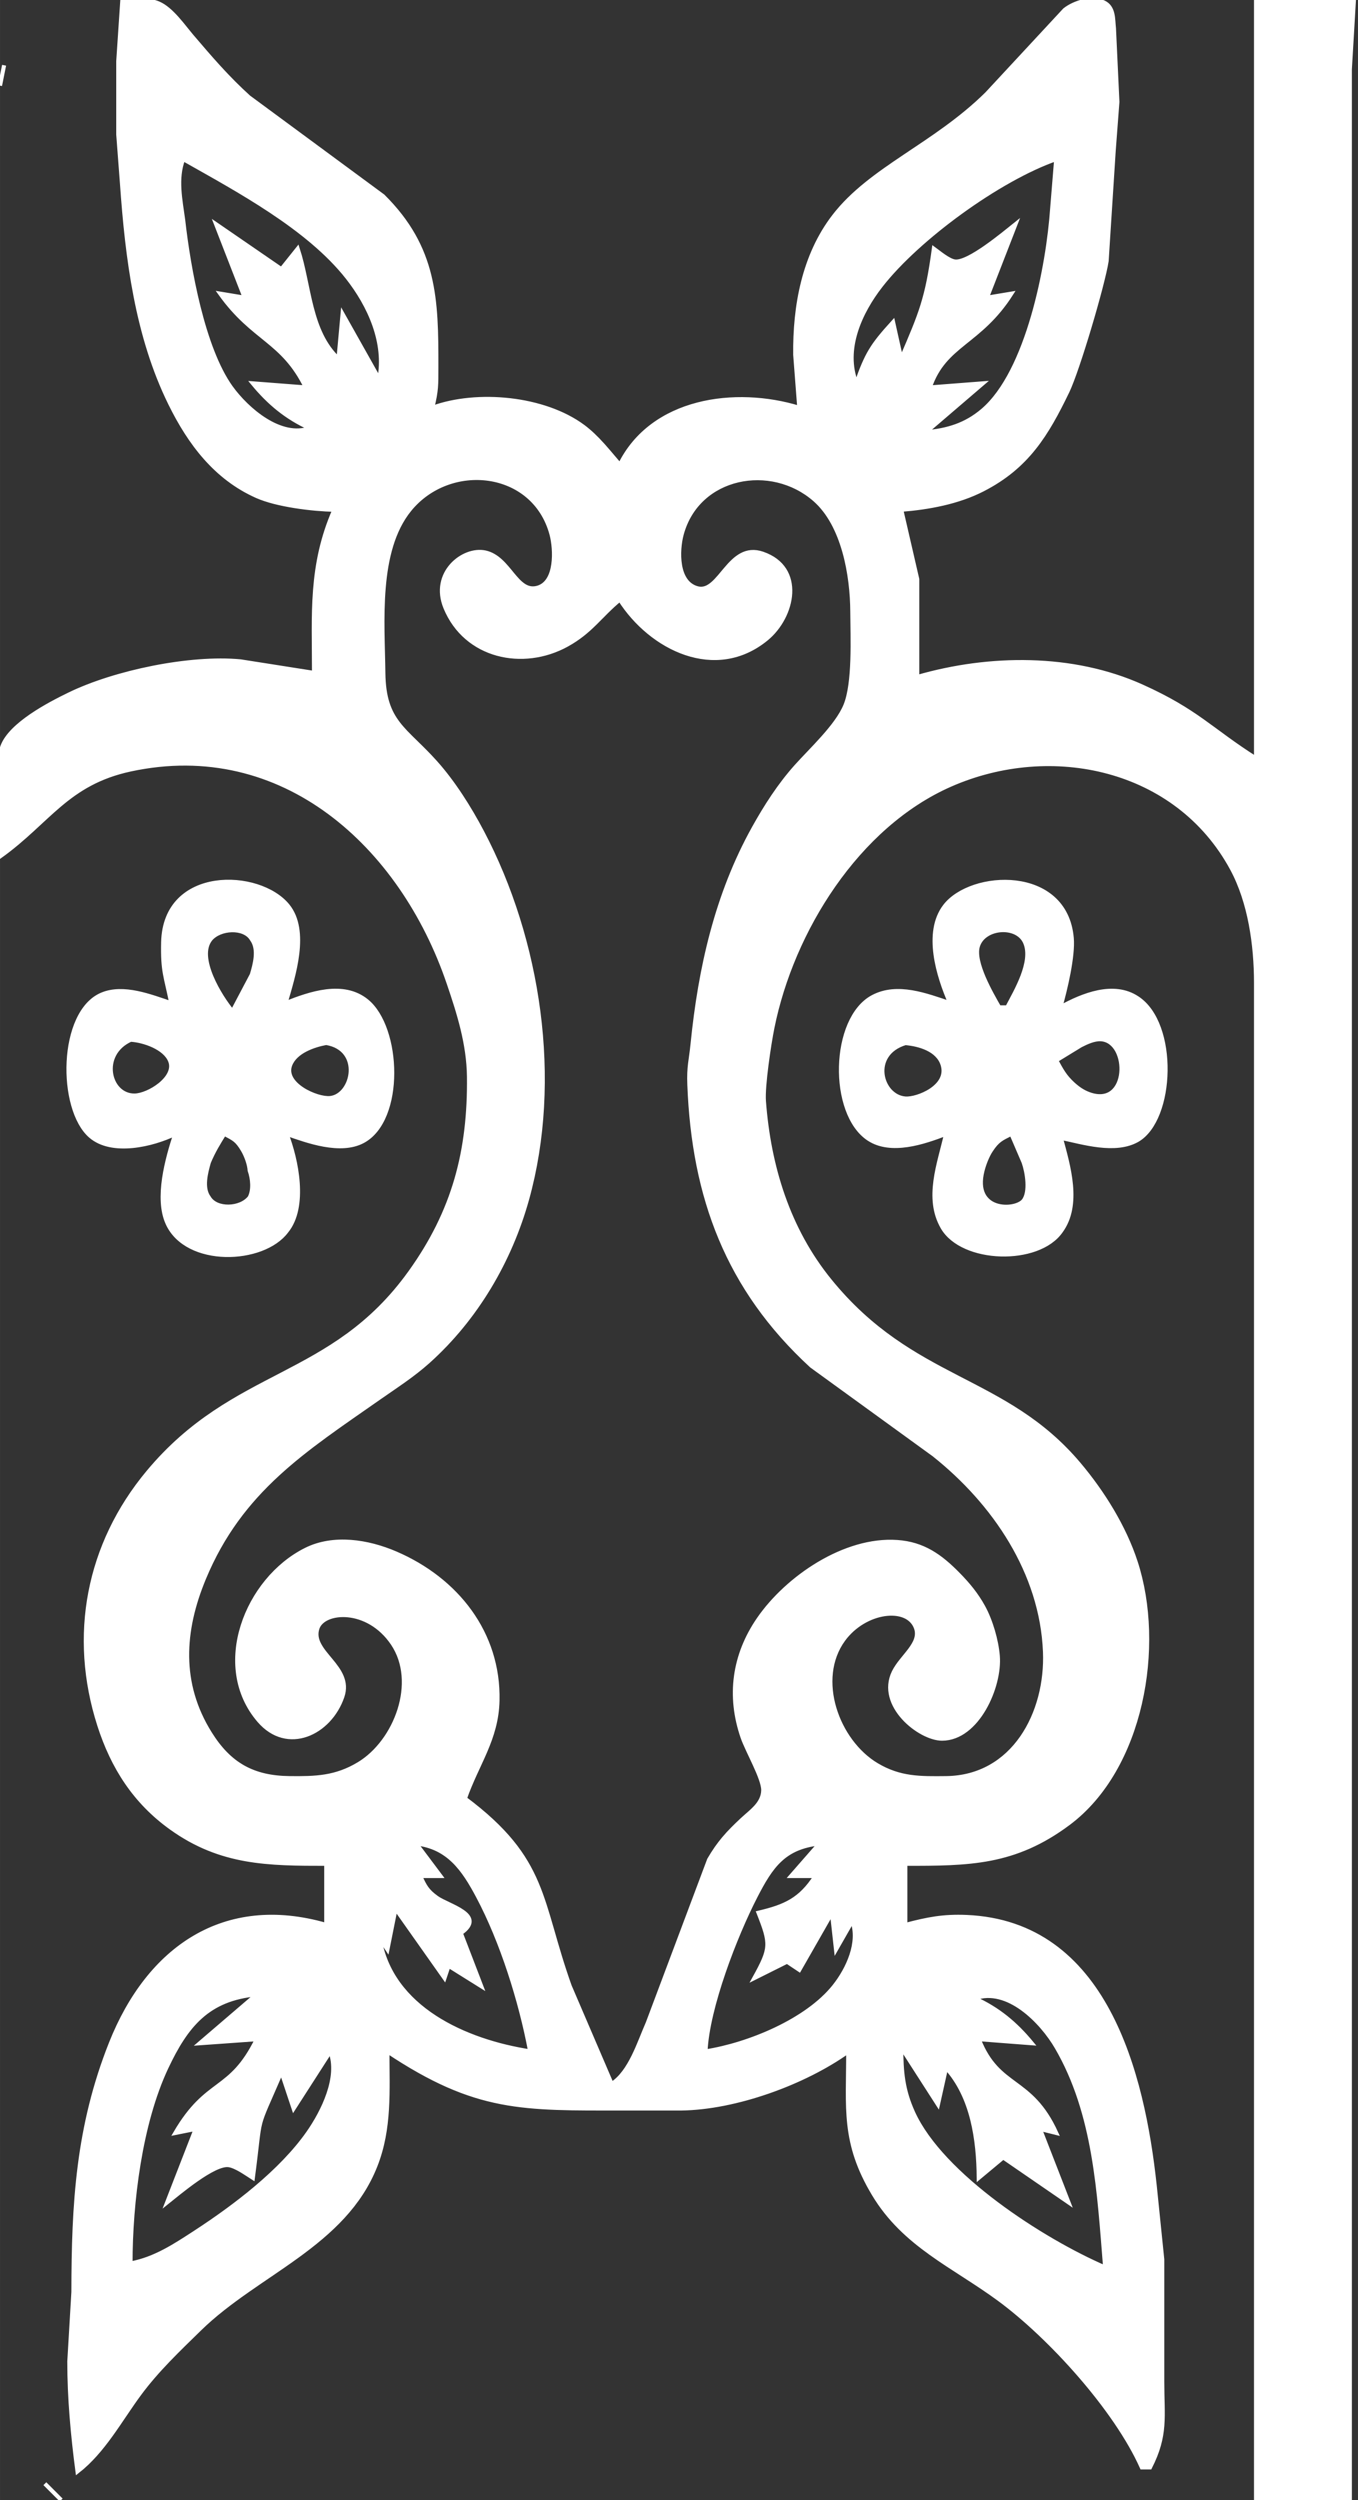 <?xml version="1.0" encoding="UTF-8" standalone="no"?>
<!DOCTYPE svg PUBLIC "-//W3C//DTD SVG 20010904//EN"
              "http://www.w3.org/TR/2001/REC-SVG-20010904/DTD/svg10.dtd">

<svg xmlns="http://www.w3.org/2000/svg"
     width="3.7in" height="6.811in"
     viewBox="0 0 333 613">
  <rect x="0" y="0" width="333" height="613" fill="#333333" stroke="none"/>
  <path id="Selection"
        fill="white" stroke="white" stroke-width="1"
        d="M 38.91,0.85
           C 42.10,2.25 44.87,6.35 47.13,9.00
             51.67,14.32 55.78,19.11 61.00,23.83
             61.00,23.83 93.91,48.09 93.91,48.09
             106.74,60.82 107.03,73.36 107.00,90.00
             106.99,94.40 107.06,95.64 106.00,100.00
             117.01,95.98 133.45,97.51 143.00,104.61
             146.50,107.22 149.16,110.72 152.00,114.00
             159.91,97.94 180.33,95.21 196.00,100.00
             196.00,100.00 195.00,87.00 195.00,87.00
             194.87,75.09 197.09,62.65 204.53,53.00
             213.56,41.28 229.19,35.65 242.00,23.00
             242.00,23.00 261.09,2.43 261.09,2.43
             263.46,0.57 267.81,-0.79 270.69,0.60
             273.17,1.80 272.90,4.66 273.16,7.00
             273.16,7.00 274.00,25.00 274.00,25.00
             274.00,25.00 273.09,37.00 273.09,37.00
             273.09,37.00 271.36,64.00 271.36,64.00
             270.48,69.74 264.29,90.72 261.74,96.00
             256.62,106.60 251.87,114.44 241.00,120.02
             234.89,123.15 227.79,124.45 221.00,125.00
             221.00,125.00 224.92,142.00 224.92,142.00
             224.92,142.00 224.92,166.00 224.92,166.00
             242.62,160.90 263.01,160.66 280.00,168.31
             293.53,174.41 296.84,178.92 308.00,186.00
             308.00,186.00 308.00,0.00 308.00,0.00
             308.00,0.00 332.00,0.00 332.00,0.00
             332.00,0.00 331.00,17.00 331.00,17.00
             331.00,17.00 331.00,613.00 331.00,613.00
             331.00,613.00 308.00,613.00 308.00,613.00
             308.00,613.00 308.00,241.00 308.00,241.00
             307.99,231.75 306.55,221.23 302.10,213.00
             288.61,188.07 257.79,181.52 233.00,192.44
             210.21,202.48 194.19,228.19 189.40,252.00
             188.60,255.97 187.04,266.25 187.32,270.00
             188.52,285.98 193.22,301.39 203.47,314.00
             223.80,339.02 246.26,337.31 264.56,359.00
             270.38,365.90 275.67,374.38 278.48,383.00
             285.19,403.56 280.04,433.61 262.00,447.08
             248.76,456.96 237.61,457.00 222.00,457.00
             222.00,457.00 222.00,472.00 222.00,472.00
             227.45,470.56 231.31,469.80 237.00,470.04
             271.03,471.48 280.20,508.30 283.16,536.00
             283.16,536.00 285.00,554.00 285.00,554.00
             285.00,554.00 285.00,584.00 285.00,584.00
             285.00,592.60 286.04,597.06 282.00,605.00
             282.00,605.00 280.00,605.00 280.00,605.00
             273.63,590.73 257.53,572.97 245.00,563.75
             233.73,555.47 221.76,550.51 214.26,538.00
             206.64,525.31 208.00,516.94 208.00,503.00
             197.20,510.72 180.36,516.84 167.00,517.00
             167.00,517.00 153.00,517.00 153.00,517.00
             128.13,517.00 116.81,517.53 95.00,503.00
             95.00,512.57 95.66,521.87 92.07,531.00
             84.43,550.44 63.08,557.28 49.00,571.01
             43.81,576.08 38.47,581.15 34.16,587.00
             29.38,593.48 25.41,600.99 19.00,606.00
             17.83,597.10 16.99,587.98 17.00,579.00
             17.00,579.00 18.00,562.00 18.00,562.00
             18.03,540.33 19.06,521.50 27.20,501.00
             36.46,477.70 55.01,464.78 80.00,472.00
             80.00,472.00 80.00,457.00 80.00,457.00
             65.83,457.00 54.18,456.94 42.00,448.21
             33.07,441.82 27.64,433.30 24.34,423.00
             17.33,401.12 21.55,378.73 36.32,361.00
             57.56,335.52 81.40,338.69 100.57,312.00
             111.33,297.02 115.21,282.24 115.00,264.00
             114.90,255.95 112.57,248.54 110.00,241.00
             98.53,207.32 69.44,180.62 32.00,188.67
             16.40,192.02 11.88,201.50 0.00,210.00
             0.00,210.00 0.00,190.00 0.00,190.00
             0.00,187.93 -0.11,184.92 0.60,183.00
             2.61,177.60 11.95,172.71 17.00,170.26
             28.16,164.83 46.62,160.98 59.00,162.17
             59.00,162.17 77.00,165.00 77.00,165.00
             77.00,150.61 76.02,138.66 82.00,125.00
             76.57,124.88 67.93,123.84 63.00,121.65
             52.90,117.17 46.50,108.63 41.76,99.00
             33.56,82.38 31.19,63.25 29.91,45.00
             29.91,45.00 29.00,33.00 29.00,33.00
             29.00,33.00 29.00,15.00 29.00,15.00
             29.00,15.00 30.00,0.00 30.00,0.00
             32.69,0.00 36.46,-0.22 38.91,0.85 Z
           M 0.00,21.00
           C 0.00,21.00 1.00,16.00 1.00,16.00
             1.00,16.00 0.00,21.00 0.00,21.00 Z
           M 44.92,54.00
           C 46.25,65.78 49.73,85.39 56.63,95.00
             60.55,100.44 68.84,107.61 76.00,105.00
             70.26,102.38 66.01,98.86 62.00,94.00
             62.00,94.00 75.00,95.00 75.00,95.00
             69.29,83.38 62.16,83.39 54.00,72.00
             54.00,72.00 60.00,73.00 60.00,73.00
             60.00,73.00 53.00,55.00 53.00,55.00
             53.00,55.00 69.00,66.00 69.00,66.00
             69.00,66.00 73.00,61.00 73.00,61.00
             75.96,70.10 75.82,81.26 83.00,88.00
             83.00,88.00 84.00,77.00 84.00,77.00
             84.00,77.00 93.00,93.00 93.00,93.00
             94.77,84.05 90.64,74.94 85.18,68.00
             75.57,55.80 58.37,46.61 44.92,39.00
             43.10,43.78 44.25,49.04 44.92,54.00 Z
           M 216.02,70.00
           C 210.90,76.55 206.70,85.69 210.00,94.00
             212.53,86.78 213.81,84.71 219.00,79.00
             219.00,79.00 221.00,88.00 221.00,88.00
             225.80,76.86 227.33,73.36 229.00,61.00
             230.31,61.95 232.61,63.92 234.17,64.12
             237.53,64.54 246.22,57.22 249.00,55.00
             249.00,55.00 242.00,73.00 242.00,73.00
             242.00,73.00 248.00,72.00 248.00,72.00
             240.20,84.26 231.65,84.31 228.00,95.00
             228.00,95.00 241.00,94.00 241.00,94.00
             241.00,94.00 227.00,106.00 227.00,106.00
             232.34,105.52 236.78,104.21 240.96,100.66
             252.09,91.21 257.06,65.19 258.02,51.00
             258.02,51.00 259.00,39.00 259.00,39.00
             244.97,43.90 225.08,58.38 216.02,70.00 Z
           M 139.00,158.10
           C 128.24,164.03 114.21,161.06 109.23,149.00
             105.73,140.53 113.58,134.30 118.99,135.47
             124.96,136.77 126.56,145.55 131.79,144.12
             136.58,142.81 136.22,134.68 135.24,131.00
             130.94,114.96 110.25,112.81 100.39,125.02
             92.24,135.11 93.85,152.60 94.00,165.00
             94.15,177.16 99.37,178.64 106.83,187.00
             111.23,191.93 115.14,198.15 118.22,204.00
             132.21,230.57 137.33,264.87 129.26,294.00
             125.06,309.13 116.73,323.30 105.00,333.83
             101.22,337.22 97.13,339.83 93.00,342.72
             74.76,355.49 59.04,365.29 50.02,387.00
             44.66,399.90 43.87,412.82 51.47,425.00
             56.26,432.70 62.07,435.89 71.00,436.00
             77.37,436.07 82.33,435.94 88.00,432.52
             97.10,427.03 102.67,412.47 96.30,403.00
             90.20,393.94 79.30,394.82 77.84,399.23
             75.88,405.17 86.48,408.61 83.95,416.00
             80.85,425.04 70.46,429.95 63.53,421.89
             52.05,408.56 60.45,387.27 75.00,380.00
             81.81,376.59 90.26,377.98 97.00,380.88
             111.93,387.29 122.37,400.45 121.99,417.00
             121.77,426.44 117.00,432.41 114.00,441.00
             134.12,456.05 132.19,465.98 139.70,487.00
             139.70,487.00 150.00,511.00 150.00,511.00
             154.58,508.06 156.70,500.88 158.86,496.00
             158.86,496.00 173.88,456.00 173.88,456.00
             176.30,451.83 178.50,449.44 182.00,446.17
             184.18,444.13 187.09,442.28 187.16,438.99
             187.22,436.11 183.24,429.31 182.10,426.00
             178.60,415.88 179.96,405.84 186.05,397.00
             193.04,386.86 207.16,377.20 220.00,378.10
             226.39,378.54 230.60,381.57 234.96,386.02
             237.40,388.50 239.41,390.94 241.10,394.00
             242.95,397.37 244.35,402.17 244.67,406.00
             245.31,413.49 239.69,426.32 231.00,426.32
             225.54,426.32 215.21,418.13 219.17,410.00
             221.08,406.09 226.03,403.03 224.60,399.13
             222.56,393.57 212.08,394.80 206.80,402.04
             199.76,411.71 205.25,426.98 215.00,432.78
             220.67,436.15 225.68,436.07 232.00,436.00
             248.59,435.80 256.87,420.01 256.25,405.00
             255.46,385.59 243.85,368.47 229.00,356.67
             229.00,356.67 199.00,334.91 199.00,334.91
             178.41,315.97 170.11,293.55 169.04,266.00
             168.86,261.45 169.42,260.12 169.83,256.00
             171.68,237.52 175.72,219.42 184.86,203.00
             187.81,197.70 191.13,192.54 195.17,188.00
             198.85,183.87 205.21,178.07 207.30,173.00
             209.58,167.49 209.03,156.24 209.00,150.00
             208.96,141.05 206.86,128.71 199.82,122.53
             189.12,113.13 171.09,116.47 167.16,131.00
             166.09,134.96 165.84,142.93 171.07,144.26
             176.60,145.65 178.78,132.93 187.00,135.76
             197.16,139.25 194.57,151.17 187.96,156.61
             175.48,166.87 159.62,158.99 152.00,147.00
             147.12,151.03 144.91,154.84 139.00,158.10 Z
           M 40.01,231.00
           C 40.47,212.71 63.57,213.44 70.57,222.10
             75.55,228.27 71.97,239.24 70.00,246.00
             76.04,243.60 84.14,240.78 89.90,245.43
             98.02,251.99 98.83,274.59 88.96,279.83
             83.45,282.75 75.41,279.80 70.25,278.00
             72.71,284.38 75.13,295.92 70.25,301.90
             64.49,309.62 45.79,310.33 41.09,299.96
             38.28,293.77 41.00,284.11 43.00,278.00
             37.41,280.71 27.47,283.11 22.21,278.57
             14.50,271.92 14.65,248.17 25.02,243.85
             30.31,241.65 36.92,244.31 42.00,246.00
             40.65,239.31 39.84,238.24 40.01,231.00 Z
           M 231.70,222.19
           C 238.15,213.74 261.28,212.58 262.81,230.00
             263.20,234.41 261.26,242.64 260.00,247.00
             265.45,243.99 273.08,240.87 278.89,244.74
             288.54,251.04 287.71,274.46 278.89,279.55
             273.45,282.62 265.61,280.13 260.14,279.00
             262.00,285.92 264.89,295.43 260.14,301.90
             254.57,309.89 236.01,309.38 231.14,300.96
             226.98,293.77 230.35,285.34 232.00,278.00
             226.49,280.12 218.50,282.84 213.04,279.26
             203.56,273.04 204.01,249.77 214.04,244.45
             220.05,241.27 227.11,244.04 233.00,246.00
             230.08,239.33 226.77,228.64 231.70,222.19 Z
           M 61.75,239.00
           C 62.48,236.53 63.55,232.74 61.75,230.31
             59.91,227.14 53.85,227.55 51.61,230.31
             48.01,234.78 54.01,244.43 57.00,248.00
             57.00,248.00 61.75,239.00 61.75,239.00 Z
           M 251.40,231.15
           C 249.47,226.56 241.13,227.26 239.77,232.06
             238.64,236.03 243.05,243.58 245.00,247.00
             245.00,247.00 247.00,247.00 247.00,247.00
             249.13,242.95 253.38,235.86 251.40,231.15 Z
           M 42.00,246.00
           C 42.00,246.00 43.00,247.00 43.00,247.00
             43.00,247.00 43.00,246.00 43.00,246.00
             43.00,246.00 42.00,246.00 42.00,246.00 Z
           M 33.02,268.63
           C 36.46,268.58 43.30,264.30 41.75,260.20
             40.50,256.88 35.18,255.11 32.04,254.94
             24.26,258.48 26.66,268.73 33.02,268.63 Z
           M 263.11,265.77
           C 264.26,266.83 265.53,267.72 267.00,268.26
             277.08,271.96 277.16,255.24 269.96,254.82
             268.29,254.72 266.45,255.59 265.00,256.33
             265.00,256.33 259.00,260.00 259.00,260.00
             260.26,262.33 261.09,263.93 263.11,265.77 Z
           M 71.17,261.10
           C 69.32,265.86 77.69,269.58 80.96,269.24
             86.65,268.65 89.02,257.23 79.98,255.73
             76.89,256.30 72.44,257.83 71.17,261.10 Z
           M 222.02,269.36
           C 224.90,269.58 232.80,266.50 231.16,261.10
             230.01,257.34 225.42,256.06 222.02,255.76
             213.20,258.43 215.90,268.89 222.02,269.36 Z
           M 232.00,277.00
           C 232.00,277.00 233.00,278.00 233.00,278.00
             233.00,278.00 233.00,277.00 233.00,277.00
             233.00,277.00 232.00,277.00 232.00,277.00 Z
           M 51.21,285.00
           C 50.51,287.47 49.47,291.30 51.21,293.63
             53.01,296.73 58.99,296.49 61.22,293.63
             62.19,291.78 61.92,288.99 61.22,287.00
             61.13,285.48 60.37,283.39 59.59,282.06
             58.12,279.56 57.41,279.28 55.00,278.00
             53.50,280.43 52.35,282.28 51.21,285.00 Z
           M 243.00,282.06
           C 242.09,283.44 241.34,285.40 240.93,287.00
             238.31,297.20 248.93,296.99 251.01,294.40
             252.66,292.27 251.85,287.37 251.01,285.00
             251.01,285.00 248.00,278.00 248.00,278.00
             245.53,279.24 244.61,279.61 243.00,282.06 Z
           M 117.22,465.00
           C 113.67,458.32 109.96,452.92 102.00,452.00
             102.00,452.00 108.00,460.00 108.00,460.00
             108.00,460.00 103.00,460.00 103.00,460.00
             104.22,462.52 104.67,463.57 107.06,465.30
             109.89,467.36 119.36,469.55 113.00,474.00
             113.00,474.00 118.00,487.00 118.00,487.00
             118.00,487.00 110.00,482.00 110.00,482.00
             110.00,482.00 109.00,485.00 109.00,485.00
             109.00,485.00 97.00,468.00 97.00,468.00
             97.00,468.00 95.00,478.00 95.00,478.00
             95.00,478.00 93.00,475.00 93.00,475.00
             95.74,492.44 114.18,500.57 130.00,503.00
             127.68,490.66 123.11,476.08 117.22,465.00 Z
           M 185.26,465.00
           C 180.28,474.69 173.50,492.19 173.00,503.00
             183.53,501.37 197.90,495.48 204.61,487.00
             207.94,482.80 210.94,476.29 209.00,471.00
             209.00,471.00 205.00,478.00 205.00,478.00
             205.00,478.00 204.00,469.00 204.00,469.00
             204.00,469.00 196.00,483.00 196.00,483.00
             196.00,483.00 193.00,481.00 193.00,481.00
             193.00,481.00 185.00,485.00 185.00,485.00
             189.06,477.65 189.03,476.70 186.00,469.00
             192.55,467.46 196.28,465.79 200.00,460.00
             200.00,460.00 194.00,460.00 194.00,460.00
             194.00,460.00 201.00,452.00 201.00,452.00
             192.22,452.94 189.08,457.58 185.26,465.00 Z
           M 40.78,507.00
           C 34.37,520.62 32.00,540.03 32.00,555.00
             38.07,553.86 42.88,550.64 48.00,547.31
             57.65,541.02 68.95,532.43 75.56,523.00
             79.18,517.84 83.42,509.31 81.00,503.00
             81.00,503.00 72.00,517.00 72.00,517.00
             72.00,517.00 69.00,508.00 69.00,508.00
             62.29,523.58 64.21,517.28 62.00,534.00
             60.44,533.01 57.80,531.08 56.00,530.88
             52.38,530.48 43.94,537.65 41.00,540.00
             41.00,540.00 48.00,522.00 48.00,522.00
             48.00,522.00 43.00,523.00 43.00,523.00
             50.88,509.51 56.47,513.30 63.00,500.00
             63.00,500.00 49.00,501.00 49.00,501.00
             49.00,501.00 63.00,489.00 63.00,489.00
             50.95,490.09 45.66,496.64 40.78,507.00 Z
           M 259.12,502.00
           C 255.45,495.69 247.06,487.06 239.00,490.00
             244.74,492.62 248.99,496.14 253.00,501.00
             253.00,501.00 240.00,500.00 240.00,500.00
             244.84,512.35 252.70,509.18 259.00,523.00
             259.00,523.00 255.00,522.00 255.00,522.00
             255.00,522.00 262.00,540.00 262.00,540.00
             262.00,540.00 246.00,529.00 246.00,529.00
             246.00,529.00 240.00,534.00 240.00,534.00
             239.92,524.67 238.48,514.13 232.00,507.00
             232.00,507.00 230.00,516.00 230.00,516.00
             230.00,516.00 221.00,502.00 221.00,502.00
             221.02,508.02 221.36,512.39 223.90,518.00
             230.90,533.43 255.64,549.38 271.00,556.00
             269.52,537.73 268.61,518.28 259.12,502.00 Z
           M 31.00,555.00
           C 31.00,555.00 32.00,556.00 32.00,556.00
             32.00,556.00 32.00,555.00 32.00,555.00
             32.00,555.00 31.00,555.00 31.00,555.00 Z
           M 15.00,613.00
           C 15.00,613.00 11.00,609.00 11.00,609.00
             11.00,609.00 15.00,613.00 15.00,613.00 Z" />
</svg>
